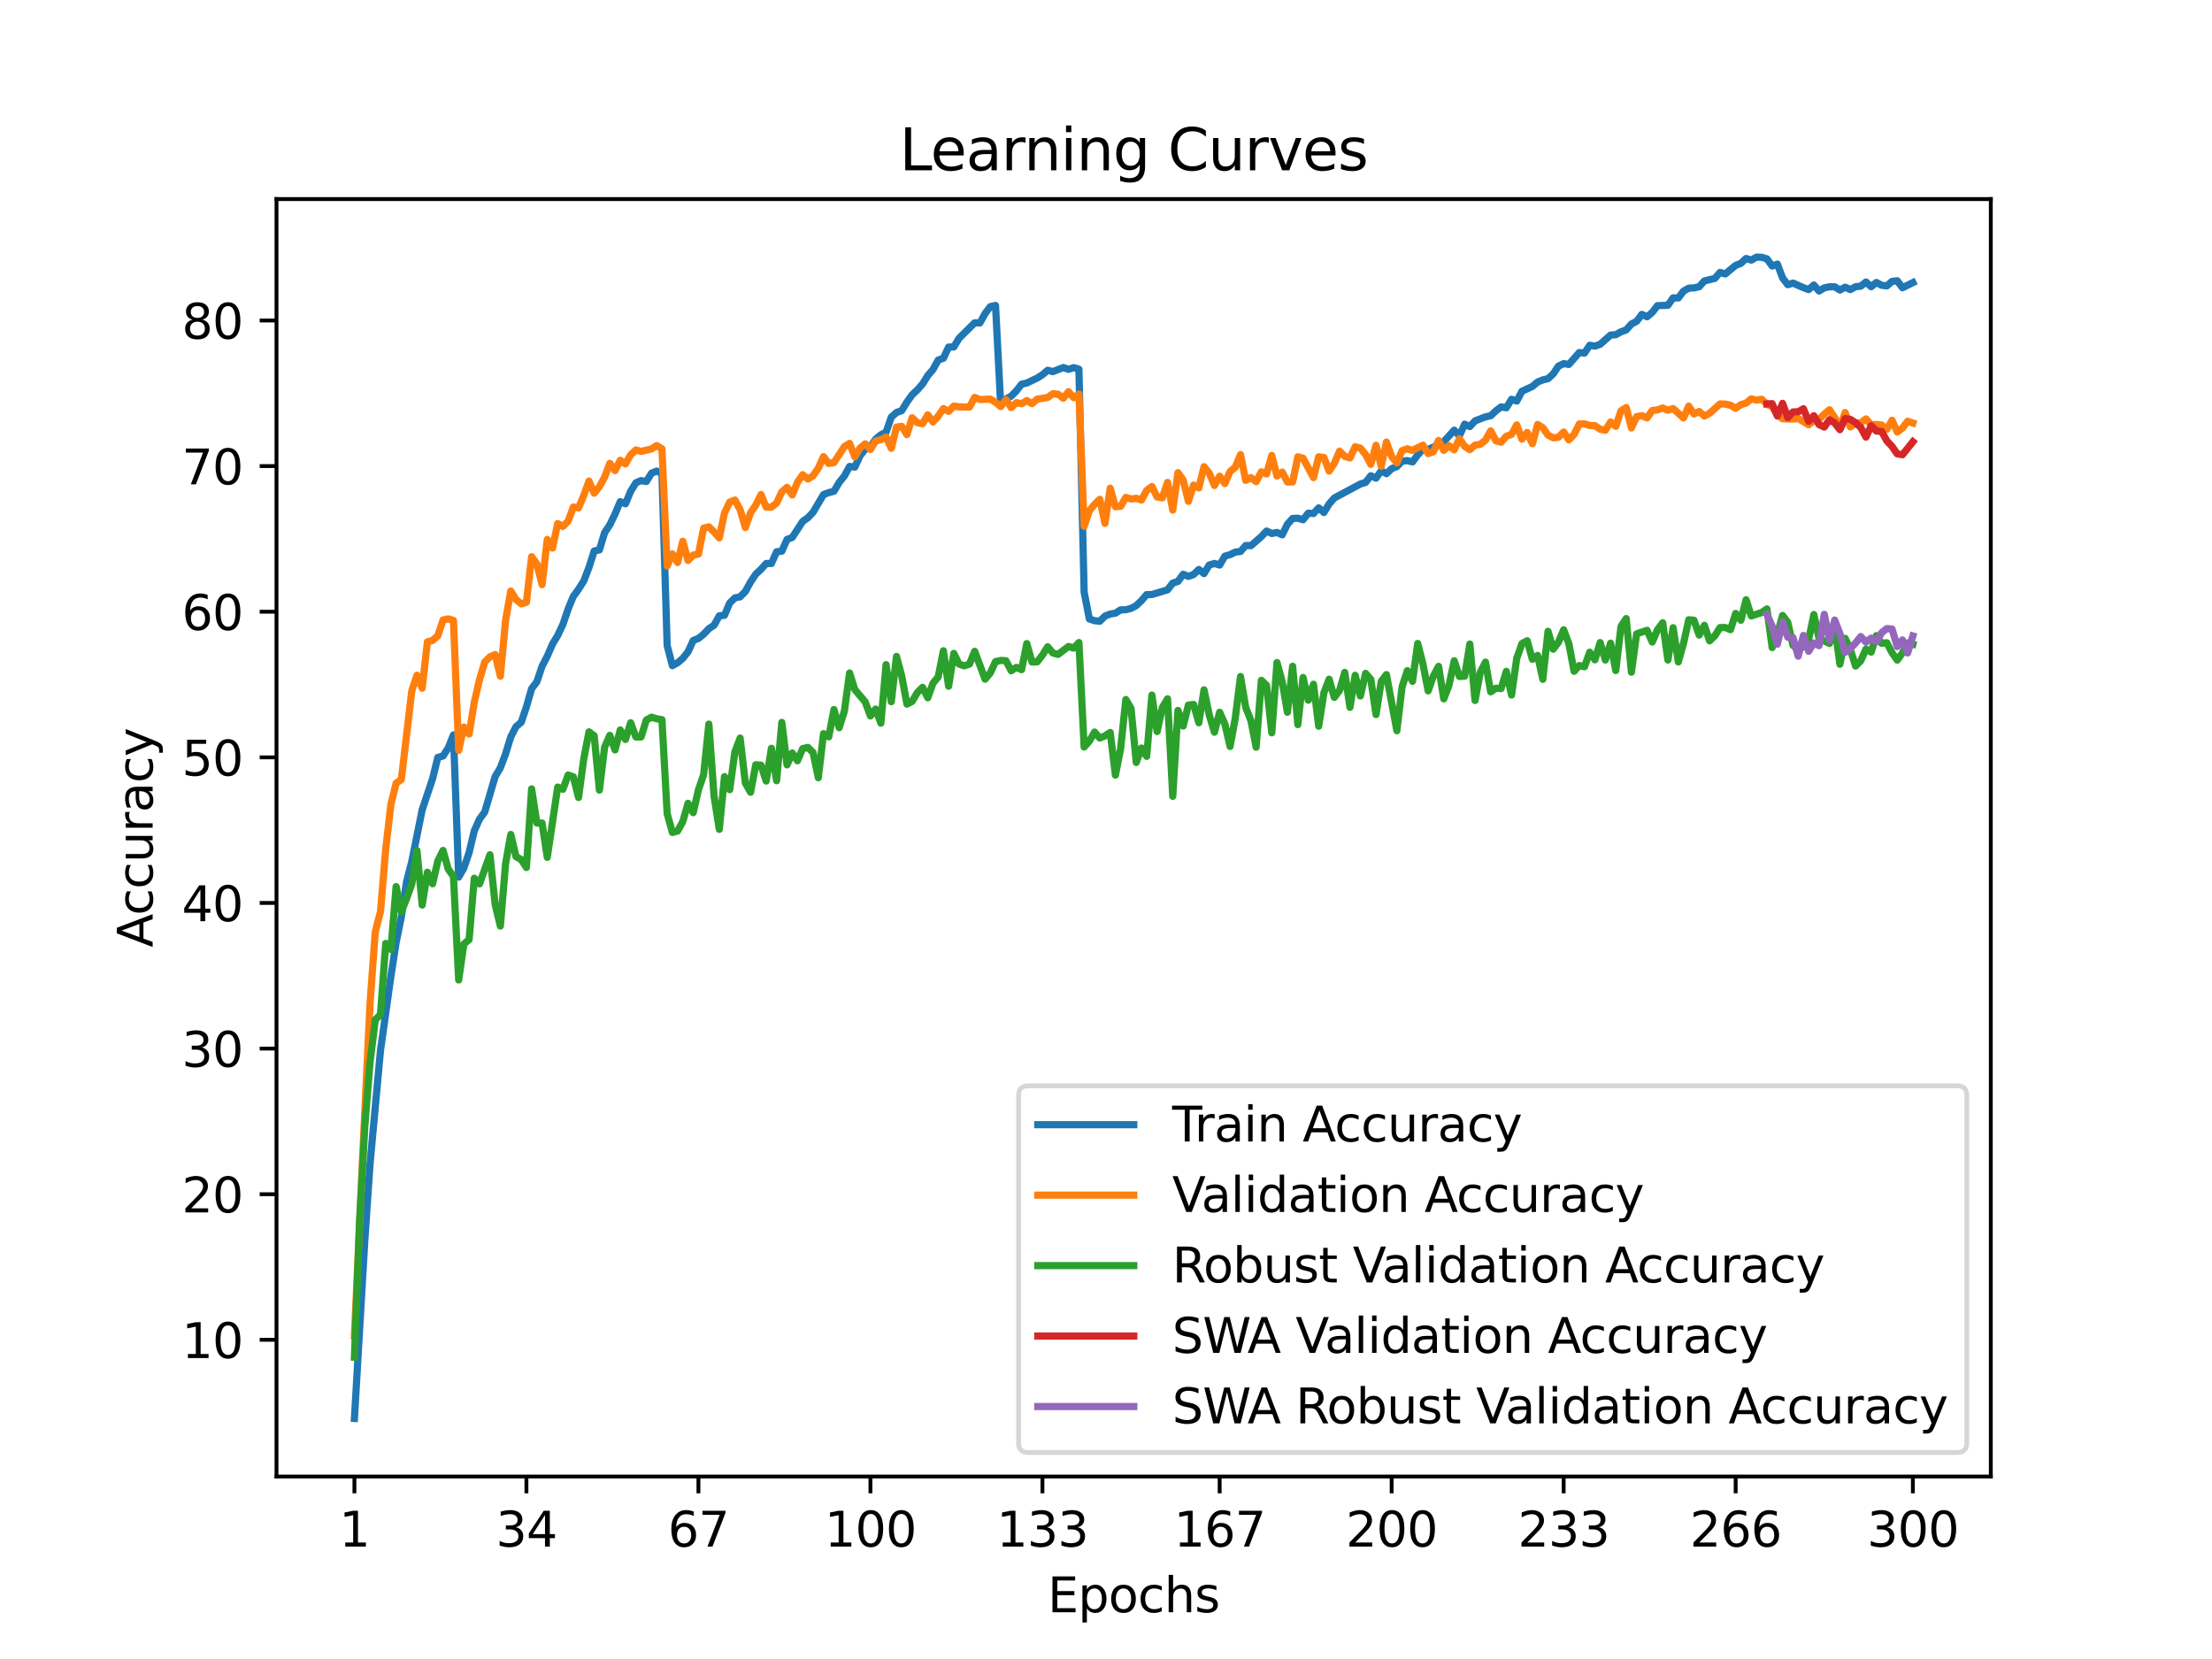 <?xml version="1.0" encoding="utf-8" standalone="no"?>
<!DOCTYPE svg PUBLIC "-//W3C//DTD SVG 1.1//EN"
  "http://www.w3.org/Graphics/SVG/1.1/DTD/svg11.dtd">
<svg xmlns:xlink="http://www.w3.org/1999/xlink" width="460.8pt" height="345.6pt" viewBox="0 0 460.8 345.6" xmlns="http://www.w3.org/2000/svg" version="1.1">
 <defs>
  <style type="text/css">*{stroke-linejoin: round; stroke-linecap: butt}</style>
 </defs>
 <g id="figure_1">
  <g id="patch_1">
   <path d="M 0 345.6 
L 460.8 345.6 
L 460.8 0 
L 0 0 
z
" style="fill: #ffffff"/>
  </g>
  <g id="axes_1">
   <g id="patch_2">
    <path d="M 57.6 307.584 
L 414.72 307.584 
L 414.72 41.472 
L 57.6 41.472 
z
" style="fill: #ffffff"/>
   </g>
   <g id="matplotlib.axis_1">
    <g id="xtick_1">
     <g id="line2d_1">
      <defs>
       <path id="m630e49976d" d="M 0 0 
L 0 3.5 
" style="stroke: #000000; stroke-width: 0.8"/>
      </defs>
      <g>
       <use xlink:href="#m630e49976d" x="73.833" y="307.584" style="stroke: #000000; stroke-width: 0.8"/>
      </g>
     </g>
     <g id="text_1">
      <!-- 1 -->
      <g transform="translate(70.651 322.182) scale(0.1 -0.1)">
       <defs>
        <path id="DejaVuSans-31" d="M 794 531 
L 1825 531 
L 1825 4091 
L 703 3866 
L 703 4441 
L 1819 4666 
L 2450 4666 
L 2450 531 
L 3481 531 
L 3481 0 
L 794 0 
L 794 531 
z
" transform="scale(0.016)"/>
       </defs>
       <use xlink:href="#DejaVuSans-31"/>
      </g>
     </g>
    </g>
    <g id="xtick_2">
     <g id="line2d_2">
      <g>
       <use xlink:href="#m630e49976d" x="109.664" y="307.584" style="stroke: #000000; stroke-width: 0.8"/>
      </g>
     </g>
     <g id="text_2">
      <!-- 34 -->
      <g transform="translate(103.302 322.182) scale(0.1 -0.1)">
       <defs>
        <path id="DejaVuSans-33" d="M 2597 2516 
Q 3050 2419 3304 2112 
Q 3559 1806 3559 1356 
Q 3559 666 3084 287 
Q 2609 -91 1734 -91 
Q 1441 -91 1130 -33 
Q 819 25 488 141 
L 488 750 
Q 750 597 1062 519 
Q 1375 441 1716 441 
Q 2309 441 2620 675 
Q 2931 909 2931 1356 
Q 2931 1769 2642 2001 
Q 2353 2234 1838 2234 
L 1294 2234 
L 1294 2753 
L 1863 2753 
Q 2328 2753 2575 2939 
Q 2822 3125 2822 3475 
Q 2822 3834 2567 4026 
Q 2313 4219 1838 4219 
Q 1578 4219 1281 4162 
Q 984 4106 628 3988 
L 628 4550 
Q 988 4650 1302 4700 
Q 1616 4750 1894 4750 
Q 2613 4750 3031 4423 
Q 3450 4097 3450 3541 
Q 3450 3153 3228 2886 
Q 3006 2619 2597 2516 
z
" transform="scale(0.016)"/>
        <path id="DejaVuSans-34" d="M 2419 4116 
L 825 1625 
L 2419 1625 
L 2419 4116 
z
M 2253 4666 
L 3047 4666 
L 3047 1625 
L 3713 1625 
L 3713 1100 
L 3047 1100 
L 3047 0 
L 2419 0 
L 2419 1100 
L 313 1100 
L 313 1709 
L 2253 4666 
z
" transform="scale(0.016)"/>
       </defs>
       <use xlink:href="#DejaVuSans-33"/>
       <use xlink:href="#DejaVuSans-34" x="63.623"/>
      </g>
     </g>
    </g>
    <g id="xtick_3">
     <g id="line2d_3">
      <g>
       <use xlink:href="#m630e49976d" x="145.496" y="307.584" style="stroke: #000000; stroke-width: 0.8"/>
      </g>
     </g>
     <g id="text_3">
      <!-- 67 -->
      <g transform="translate(139.133 322.182) scale(0.1 -0.1)">
       <defs>
        <path id="DejaVuSans-36" d="M 2113 2584 
Q 1688 2584 1439 2293 
Q 1191 2003 1191 1497 
Q 1191 994 1439 701 
Q 1688 409 2113 409 
Q 2538 409 2786 701 
Q 3034 994 3034 1497 
Q 3034 2003 2786 2293 
Q 2538 2584 2113 2584 
z
M 3366 4563 
L 3366 3988 
Q 3128 4100 2886 4159 
Q 2644 4219 2406 4219 
Q 1781 4219 1451 3797 
Q 1122 3375 1075 2522 
Q 1259 2794 1537 2939 
Q 1816 3084 2150 3084 
Q 2853 3084 3261 2657 
Q 3669 2231 3669 1497 
Q 3669 778 3244 343 
Q 2819 -91 2113 -91 
Q 1303 -91 875 529 
Q 447 1150 447 2328 
Q 447 3434 972 4092 
Q 1497 4750 2381 4750 
Q 2619 4750 2861 4703 
Q 3103 4656 3366 4563 
z
" transform="scale(0.016)"/>
        <path id="DejaVuSans-37" d="M 525 4666 
L 3525 4666 
L 3525 4397 
L 1831 0 
L 1172 0 
L 2766 4134 
L 525 4134 
L 525 4666 
z
" transform="scale(0.016)"/>
       </defs>
       <use xlink:href="#DejaVuSans-36"/>
       <use xlink:href="#DejaVuSans-37" x="63.623"/>
      </g>
     </g>
    </g>
    <g id="xtick_4">
     <g id="line2d_4">
      <g>
       <use xlink:href="#m630e49976d" x="181.327" y="307.584" style="stroke: #000000; stroke-width: 0.8"/>
      </g>
     </g>
     <g id="text_4">
      <!-- 100 -->
      <g transform="translate(171.783 322.182) scale(0.1 -0.1)">
       <defs>
        <path id="DejaVuSans-30" d="M 2034 4250 
Q 1547 4250 1301 3770 
Q 1056 3291 1056 2328 
Q 1056 1369 1301 889 
Q 1547 409 2034 409 
Q 2525 409 2770 889 
Q 3016 1369 3016 2328 
Q 3016 3291 2770 3770 
Q 2525 4250 2034 4250 
z
M 2034 4750 
Q 2819 4750 3233 4129 
Q 3647 3509 3647 2328 
Q 3647 1150 3233 529 
Q 2819 -91 2034 -91 
Q 1250 -91 836 529 
Q 422 1150 422 2328 
Q 422 3509 836 4129 
Q 1250 4750 2034 4750 
z
" transform="scale(0.016)"/>
       </defs>
       <use xlink:href="#DejaVuSans-31"/>
       <use xlink:href="#DejaVuSans-30" x="63.623"/>
       <use xlink:href="#DejaVuSans-30" x="127.246"/>
      </g>
     </g>
    </g>
    <g id="xtick_5">
     <g id="line2d_5">
      <g>
       <use xlink:href="#m630e49976d" x="217.158" y="307.584" style="stroke: #000000; stroke-width: 0.8"/>
      </g>
     </g>
     <g id="text_5">
      <!-- 133 -->
      <g transform="translate(207.615 322.182) scale(0.1 -0.1)">
       <use xlink:href="#DejaVuSans-31"/>
       <use xlink:href="#DejaVuSans-33" x="63.623"/>
       <use xlink:href="#DejaVuSans-33" x="127.246"/>
      </g>
     </g>
    </g>
    <g id="xtick_6">
     <g id="line2d_6">
      <g>
       <use xlink:href="#m630e49976d" x="254.076" y="307.584" style="stroke: #000000; stroke-width: 0.8"/>
      </g>
     </g>
     <g id="text_6">
      <!-- 167 -->
      <g transform="translate(244.532 322.182) scale(0.1 -0.1)">
       <use xlink:href="#DejaVuSans-31"/>
       <use xlink:href="#DejaVuSans-36" x="63.623"/>
       <use xlink:href="#DejaVuSans-37" x="127.246"/>
      </g>
     </g>
    </g>
    <g id="xtick_7">
     <g id="line2d_7">
      <g>
       <use xlink:href="#m630e49976d" x="289.907" y="307.584" style="stroke: #000000; stroke-width: 0.8"/>
      </g>
     </g>
     <g id="text_7">
      <!-- 200 -->
      <g transform="translate(280.363 322.182) scale(0.1 -0.1)">
       <defs>
        <path id="DejaVuSans-32" d="M 1228 531 
L 3431 531 
L 3431 0 
L 469 0 
L 469 531 
Q 828 903 1448 1529 
Q 2069 2156 2228 2338 
Q 2531 2678 2651 2914 
Q 2772 3150 2772 3378 
Q 2772 3750 2511 3984 
Q 2250 4219 1831 4219 
Q 1534 4219 1204 4116 
Q 875 4013 500 3803 
L 500 4441 
Q 881 4594 1212 4672 
Q 1544 4750 1819 4750 
Q 2544 4750 2975 4387 
Q 3406 4025 3406 3419 
Q 3406 3131 3298 2873 
Q 3191 2616 2906 2266 
Q 2828 2175 2409 1742 
Q 1991 1309 1228 531 
z
" transform="scale(0.016)"/>
       </defs>
       <use xlink:href="#DejaVuSans-32"/>
       <use xlink:href="#DejaVuSans-30" x="63.623"/>
       <use xlink:href="#DejaVuSans-30" x="127.246"/>
      </g>
     </g>
    </g>
    <g id="xtick_8">
     <g id="line2d_8">
      <g>
       <use xlink:href="#m630e49976d" x="325.739" y="307.584" style="stroke: #000000; stroke-width: 0.8"/>
      </g>
     </g>
     <g id="text_8">
      <!-- 233 -->
      <g transform="translate(316.195 322.182) scale(0.1 -0.1)">
       <use xlink:href="#DejaVuSans-32"/>
       <use xlink:href="#DejaVuSans-33" x="63.623"/>
       <use xlink:href="#DejaVuSans-33" x="127.246"/>
      </g>
     </g>
    </g>
    <g id="xtick_9">
     <g id="line2d_9">
      <g>
       <use xlink:href="#m630e49976d" x="361.57" y="307.584" style="stroke: #000000; stroke-width: 0.8"/>
      </g>
     </g>
     <g id="text_9">
      <!-- 266 -->
      <g transform="translate(352.026 322.182) scale(0.1 -0.1)">
       <use xlink:href="#DejaVuSans-32"/>
       <use xlink:href="#DejaVuSans-36" x="63.623"/>
       <use xlink:href="#DejaVuSans-36" x="127.246"/>
      </g>
     </g>
    </g>
    <g id="xtick_10">
     <g id="line2d_10">
      <g>
       <use xlink:href="#m630e49976d" x="398.487" y="307.584" style="stroke: #000000; stroke-width: 0.8"/>
      </g>
     </g>
     <g id="text_10">
      <!-- 300 -->
      <g transform="translate(388.944 322.182) scale(0.1 -0.1)">
       <use xlink:href="#DejaVuSans-33"/>
       <use xlink:href="#DejaVuSans-30" x="63.623"/>
       <use xlink:href="#DejaVuSans-30" x="127.246"/>
      </g>
     </g>
    </g>
    <g id="text_11">
     <!-- Epochs -->
     <g transform="translate(218.244 335.861) scale(0.1 -0.1)">
      <defs>
       <path id="DejaVuSans-45" d="M 628 4666 
L 3578 4666 
L 3578 4134 
L 1259 4134 
L 1259 2753 
L 3481 2753 
L 3481 2222 
L 1259 2222 
L 1259 531 
L 3634 531 
L 3634 0 
L 628 0 
L 628 4666 
z
" transform="scale(0.016)"/>
       <path id="DejaVuSans-70" d="M 1159 525 
L 1159 -1331 
L 581 -1331 
L 581 3500 
L 1159 3500 
L 1159 2969 
Q 1341 3281 1617 3432 
Q 1894 3584 2278 3584 
Q 2916 3584 3314 3078 
Q 3713 2572 3713 1747 
Q 3713 922 3314 415 
Q 2916 -91 2278 -91 
Q 1894 -91 1617 61 
Q 1341 213 1159 525 
z
M 3116 1747 
Q 3116 2381 2855 2742 
Q 2594 3103 2138 3103 
Q 1681 3103 1420 2742 
Q 1159 2381 1159 1747 
Q 1159 1113 1420 752 
Q 1681 391 2138 391 
Q 2594 391 2855 752 
Q 3116 1113 3116 1747 
z
" transform="scale(0.016)"/>
       <path id="DejaVuSans-6f" d="M 1959 3097 
Q 1497 3097 1228 2736 
Q 959 2375 959 1747 
Q 959 1119 1226 758 
Q 1494 397 1959 397 
Q 2419 397 2687 759 
Q 2956 1122 2956 1747 
Q 2956 2369 2687 2733 
Q 2419 3097 1959 3097 
z
M 1959 3584 
Q 2709 3584 3137 3096 
Q 3566 2609 3566 1747 
Q 3566 888 3137 398 
Q 2709 -91 1959 -91 
Q 1206 -91 779 398 
Q 353 888 353 1747 
Q 353 2609 779 3096 
Q 1206 3584 1959 3584 
z
" transform="scale(0.016)"/>
       <path id="DejaVuSans-63" d="M 3122 3366 
L 3122 2828 
Q 2878 2963 2633 3030 
Q 2388 3097 2138 3097 
Q 1578 3097 1268 2742 
Q 959 2388 959 1747 
Q 959 1106 1268 751 
Q 1578 397 2138 397 
Q 2388 397 2633 464 
Q 2878 531 3122 666 
L 3122 134 
Q 2881 22 2623 -34 
Q 2366 -91 2075 -91 
Q 1284 -91 818 406 
Q 353 903 353 1747 
Q 353 2603 823 3093 
Q 1294 3584 2113 3584 
Q 2378 3584 2631 3529 
Q 2884 3475 3122 3366 
z
" transform="scale(0.016)"/>
       <path id="DejaVuSans-68" d="M 3513 2113 
L 3513 0 
L 2938 0 
L 2938 2094 
Q 2938 2591 2744 2837 
Q 2550 3084 2163 3084 
Q 1697 3084 1428 2787 
Q 1159 2491 1159 1978 
L 1159 0 
L 581 0 
L 581 4863 
L 1159 4863 
L 1159 2956 
Q 1366 3272 1645 3428 
Q 1925 3584 2291 3584 
Q 2894 3584 3203 3211 
Q 3513 2838 3513 2113 
z
" transform="scale(0.016)"/>
       <path id="DejaVuSans-73" d="M 2834 3397 
L 2834 2853 
Q 2591 2978 2328 3040 
Q 2066 3103 1784 3103 
Q 1356 3103 1142 2972 
Q 928 2841 928 2578 
Q 928 2378 1081 2264 
Q 1234 2150 1697 2047 
L 1894 2003 
Q 2506 1872 2764 1633 
Q 3022 1394 3022 966 
Q 3022 478 2636 193 
Q 2250 -91 1575 -91 
Q 1294 -91 989 -36 
Q 684 19 347 128 
L 347 722 
Q 666 556 975 473 
Q 1284 391 1588 391 
Q 1994 391 2212 530 
Q 2431 669 2431 922 
Q 2431 1156 2273 1281 
Q 2116 1406 1581 1522 
L 1381 1569 
Q 847 1681 609 1914 
Q 372 2147 372 2553 
Q 372 3047 722 3315 
Q 1072 3584 1716 3584 
Q 2034 3584 2315 3537 
Q 2597 3491 2834 3397 
z
" transform="scale(0.016)"/>
      </defs>
      <use xlink:href="#DejaVuSans-45"/>
      <use xlink:href="#DejaVuSans-70" x="63.184"/>
      <use xlink:href="#DejaVuSans-6f" x="126.66"/>
      <use xlink:href="#DejaVuSans-63" x="187.842"/>
      <use xlink:href="#DejaVuSans-68" x="242.822"/>
      <use xlink:href="#DejaVuSans-73" x="306.201"/>
     </g>
    </g>
   </g>
   <g id="matplotlib.axis_2">
    <g id="ytick_1">
     <g id="line2d_11">
      <defs>
       <path id="mf9f81eebaf" d="M 0 0 
L -3.5 0 
" style="stroke: #000000; stroke-width: 0.8"/>
      </defs>
      <g>
       <use xlink:href="#mf9f81eebaf" x="57.6" y="279.107" style="stroke: #000000; stroke-width: 0.8"/>
      </g>
     </g>
     <g id="text_12">
      <!-- 10 -->
      <g transform="translate(37.875 282.906) scale(0.1 -0.1)">
       <use xlink:href="#DejaVuSans-31"/>
       <use xlink:href="#DejaVuSans-30" x="63.623"/>
      </g>
     </g>
    </g>
    <g id="ytick_2">
     <g id="line2d_12">
      <g>
       <use xlink:href="#mf9f81eebaf" x="57.6" y="248.772" style="stroke: #000000; stroke-width: 0.8"/>
      </g>
     </g>
     <g id="text_13">
      <!-- 20 -->
      <g transform="translate(37.875 252.572) scale(0.1 -0.1)">
       <use xlink:href="#DejaVuSans-32"/>
       <use xlink:href="#DejaVuSans-30" x="63.623"/>
      </g>
     </g>
    </g>
    <g id="ytick_3">
     <g id="line2d_13">
      <g>
       <use xlink:href="#mf9f81eebaf" x="57.6" y="218.438" style="stroke: #000000; stroke-width: 0.8"/>
      </g>
     </g>
     <g id="text_14">
      <!-- 30 -->
      <g transform="translate(37.875 222.237) scale(0.1 -0.1)">
       <use xlink:href="#DejaVuSans-33"/>
       <use xlink:href="#DejaVuSans-30" x="63.623"/>
      </g>
     </g>
    </g>
    <g id="ytick_4">
     <g id="line2d_14">
      <g>
       <use xlink:href="#mf9f81eebaf" x="57.6" y="188.103" style="stroke: #000000; stroke-width: 0.8"/>
      </g>
     </g>
     <g id="text_15">
      <!-- 40 -->
      <g transform="translate(37.875 191.902) scale(0.1 -0.1)">
       <use xlink:href="#DejaVuSans-34"/>
       <use xlink:href="#DejaVuSans-30" x="63.623"/>
      </g>
     </g>
    </g>
    <g id="ytick_5">
     <g id="line2d_15">
      <g>
       <use xlink:href="#mf9f81eebaf" x="57.6" y="157.768" style="stroke: #000000; stroke-width: 0.8"/>
      </g>
     </g>
     <g id="text_16">
      <!-- 50 -->
      <g transform="translate(37.875 161.567) scale(0.1 -0.1)">
       <defs>
        <path id="DejaVuSans-35" d="M 691 4666 
L 3169 4666 
L 3169 4134 
L 1269 4134 
L 1269 2991 
Q 1406 3038 1543 3061 
Q 1681 3084 1819 3084 
Q 2600 3084 3056 2656 
Q 3513 2228 3513 1497 
Q 3513 744 3044 326 
Q 2575 -91 1722 -91 
Q 1428 -91 1123 -41 
Q 819 9 494 109 
L 494 744 
Q 775 591 1075 516 
Q 1375 441 1709 441 
Q 2250 441 2565 725 
Q 2881 1009 2881 1497 
Q 2881 1984 2565 2268 
Q 2250 2553 1709 2553 
Q 1456 2553 1204 2497 
Q 953 2441 691 2322 
L 691 4666 
z
" transform="scale(0.016)"/>
       </defs>
       <use xlink:href="#DejaVuSans-35"/>
       <use xlink:href="#DejaVuSans-30" x="63.623"/>
      </g>
     </g>
    </g>
    <g id="ytick_6">
     <g id="line2d_16">
      <g>
       <use xlink:href="#mf9f81eebaf" x="57.6" y="127.433" style="stroke: #000000; stroke-width: 0.8"/>
      </g>
     </g>
     <g id="text_17">
      <!-- 60 -->
      <g transform="translate(37.875 131.232) scale(0.1 -0.1)">
       <use xlink:href="#DejaVuSans-36"/>
       <use xlink:href="#DejaVuSans-30" x="63.623"/>
      </g>
     </g>
    </g>
    <g id="ytick_7">
     <g id="line2d_17">
      <g>
       <use xlink:href="#mf9f81eebaf" x="57.6" y="97.098" style="stroke: #000000; stroke-width: 0.8"/>
      </g>
     </g>
     <g id="text_18">
      <!-- 70 -->
      <g transform="translate(37.875 100.898) scale(0.1 -0.1)">
       <use xlink:href="#DejaVuSans-37"/>
       <use xlink:href="#DejaVuSans-30" x="63.623"/>
      </g>
     </g>
    </g>
    <g id="ytick_8">
     <g id="line2d_18">
      <g>
       <use xlink:href="#mf9f81eebaf" x="57.6" y="66.764" style="stroke: #000000; stroke-width: 0.8"/>
      </g>
     </g>
     <g id="text_19">
      <!-- 80 -->
      <g transform="translate(37.875 70.563) scale(0.1 -0.1)">
       <defs>
        <path id="DejaVuSans-38" d="M 2034 2216 
Q 1584 2216 1326 1975 
Q 1069 1734 1069 1313 
Q 1069 891 1326 650 
Q 1584 409 2034 409 
Q 2484 409 2743 651 
Q 3003 894 3003 1313 
Q 3003 1734 2745 1975 
Q 2488 2216 2034 2216 
z
M 1403 2484 
Q 997 2584 770 2862 
Q 544 3141 544 3541 
Q 544 4100 942 4425 
Q 1341 4750 2034 4750 
Q 2731 4750 3128 4425 
Q 3525 4100 3525 3541 
Q 3525 3141 3298 2862 
Q 3072 2584 2669 2484 
Q 3125 2378 3379 2068 
Q 3634 1759 3634 1313 
Q 3634 634 3220 271 
Q 2806 -91 2034 -91 
Q 1263 -91 848 271 
Q 434 634 434 1313 
Q 434 1759 690 2068 
Q 947 2378 1403 2484 
z
M 1172 3481 
Q 1172 3119 1398 2916 
Q 1625 2713 2034 2713 
Q 2441 2713 2670 2916 
Q 2900 3119 2900 3481 
Q 2900 3844 2670 4047 
Q 2441 4250 2034 4250 
Q 1625 4250 1398 4047 
Q 1172 3844 1172 3481 
z
" transform="scale(0.016)"/>
       </defs>
       <use xlink:href="#DejaVuSans-38"/>
       <use xlink:href="#DejaVuSans-30" x="63.623"/>
      </g>
     </g>
    </g>
    <g id="text_20">
     <!-- Accuracy -->
     <g transform="translate(31.795 197.356) rotate(-90) scale(0.1 -0.1)">
      <defs>
       <path id="DejaVuSans-41" d="M 2188 4044 
L 1331 1722 
L 3047 1722 
L 2188 4044 
z
M 1831 4666 
L 2547 4666 
L 4325 0 
L 3669 0 
L 3244 1197 
L 1141 1197 
L 716 0 
L 50 0 
L 1831 4666 
z
" transform="scale(0.016)"/>
       <path id="DejaVuSans-75" d="M 544 1381 
L 544 3500 
L 1119 3500 
L 1119 1403 
Q 1119 906 1312 657 
Q 1506 409 1894 409 
Q 2359 409 2629 706 
Q 2900 1003 2900 1516 
L 2900 3500 
L 3475 3500 
L 3475 0 
L 2900 0 
L 2900 538 
Q 2691 219 2414 64 
Q 2138 -91 1772 -91 
Q 1169 -91 856 284 
Q 544 659 544 1381 
z
M 1991 3584 
L 1991 3584 
z
" transform="scale(0.016)"/>
       <path id="DejaVuSans-72" d="M 2631 2963 
Q 2534 3019 2420 3045 
Q 2306 3072 2169 3072 
Q 1681 3072 1420 2755 
Q 1159 2438 1159 1844 
L 1159 0 
L 581 0 
L 581 3500 
L 1159 3500 
L 1159 2956 
Q 1341 3275 1631 3429 
Q 1922 3584 2338 3584 
Q 2397 3584 2469 3576 
Q 2541 3569 2628 3553 
L 2631 2963 
z
" transform="scale(0.016)"/>
       <path id="DejaVuSans-61" d="M 2194 1759 
Q 1497 1759 1228 1600 
Q 959 1441 959 1056 
Q 959 750 1161 570 
Q 1363 391 1709 391 
Q 2188 391 2477 730 
Q 2766 1069 2766 1631 
L 2766 1759 
L 2194 1759 
z
M 3341 1997 
L 3341 0 
L 2766 0 
L 2766 531 
Q 2569 213 2275 61 
Q 1981 -91 1556 -91 
Q 1019 -91 701 211 
Q 384 513 384 1019 
Q 384 1609 779 1909 
Q 1175 2209 1959 2209 
L 2766 2209 
L 2766 2266 
Q 2766 2663 2505 2880 
Q 2244 3097 1772 3097 
Q 1472 3097 1187 3025 
Q 903 2953 641 2809 
L 641 3341 
Q 956 3463 1253 3523 
Q 1550 3584 1831 3584 
Q 2591 3584 2966 3190 
Q 3341 2797 3341 1997 
z
" transform="scale(0.016)"/>
       <path id="DejaVuSans-79" d="M 2059 -325 
Q 1816 -950 1584 -1140 
Q 1353 -1331 966 -1331 
L 506 -1331 
L 506 -850 
L 844 -850 
Q 1081 -850 1212 -737 
Q 1344 -625 1503 -206 
L 1606 56 
L 191 3500 
L 800 3500 
L 1894 763 
L 2988 3500 
L 3597 3500 
L 2059 -325 
z
" transform="scale(0.016)"/>
      </defs>
      <use xlink:href="#DejaVuSans-41"/>
      <use xlink:href="#DejaVuSans-63" x="66.658"/>
      <use xlink:href="#DejaVuSans-63" x="121.639"/>
      <use xlink:href="#DejaVuSans-75" x="176.619"/>
      <use xlink:href="#DejaVuSans-72" x="239.998"/>
      <use xlink:href="#DejaVuSans-61" x="281.111"/>
      <use xlink:href="#DejaVuSans-63" x="342.391"/>
      <use xlink:href="#DejaVuSans-79" x="397.371"/>
     </g>
    </g>
   </g>
   <g id="line2d_19">
    <path d="M 73.833 295.488 
L 76.004 258.298 
L 77.09 242.414 
L 79.262 218.838 
L 81.433 203.373 
L 82.519 196.33 
L 83.605 191.021 
L 84.691 183.704 
L 85.777 179.482 
L 87.948 168.695 
L 90.12 162.203 
L 91.206 157.78 
L 92.291 157.489 
L 93.377 155.796 
L 94.463 153.09 
L 95.549 182.721 
L 96.635 180.822 
L 97.72 177.613 
L 98.806 173.057 
L 99.892 170.636 
L 100.978 169.162 
L 103.149 161.772 
L 104.235 159.946 
L 105.321 157.046 
L 106.407 153.503 
L 107.493 151.386 
L 108.578 150.457 
L 109.664 147.242 
L 110.75 143.462 
L 111.836 142.024 
L 112.922 138.791 
L 114.007 136.685 
L 115.093 134.18 
L 116.179 132.384 
L 117.265 130.066 
L 118.351 126.869 
L 119.436 124.242 
L 120.522 122.75 
L 121.608 121.02 
L 122.694 118.199 
L 123.78 114.778 
L 124.865 114.553 
L 125.951 110.968 
L 127.037 109.323 
L 128.123 107.079 
L 129.209 104.5 
L 130.294 104.949 
L 131.38 102.352 
L 132.466 100.581 
L 133.552 100.114 
L 134.638 100.314 
L 135.723 98.579 
L 136.809 98.13 
L 137.895 98.621 
L 138.981 134.489 
L 140.067 138.663 
L 141.152 138.069 
L 142.238 137.146 
L 143.324 135.793 
L 144.41 133.427 
L 145.496 132.997 
L 146.581 132.111 
L 147.667 130.964 
L 148.753 130.248 
L 149.839 128.283 
L 150.925 128.173 
L 152.01 125.619 
L 153.096 124.551 
L 154.182 124.327 
L 155.268 123.223 
L 156.354 121.245 
L 157.439 119.613 
L 158.525 118.594 
L 159.611 117.392 
L 160.697 117.392 
L 161.783 114.947 
L 162.868 114.826 
L 163.954 112.375 
L 165.04 111.962 
L 167.212 108.62 
L 168.297 107.855 
L 169.383 106.702 
L 171.555 103.02 
L 172.641 102.619 
L 173.726 102.34 
L 174.812 100.502 
L 175.898 99.155 
L 176.984 97.165 
L 178.07 97.305 
L 179.155 94.957 
L 180.241 93.567 
L 181.327 93.094 
L 182.413 91.474 
L 183.499 90.576 
L 184.584 90.036 
L 185.67 86.894 
L 186.756 85.929 
L 187.842 85.541 
L 188.928 83.763 
L 190.013 82.24 
L 191.099 81.227 
L 192.185 79.996 
L 193.271 78.242 
L 194.357 76.98 
L 195.442 75.003 
L 196.528 74.632 
L 197.614 72.291 
L 198.7 72.272 
L 199.786 70.464 
L 203.043 67.249 
L 204.129 67.285 
L 205.215 65.314 
L 206.3 63.876 
L 207.386 63.633 
L 208.472 84.54 
L 209.558 83.126 
L 210.644 82.526 
L 211.729 81.427 
L 212.815 80.032 
L 213.901 79.795 
L 216.073 78.758 
L 217.158 78.066 
L 218.244 77.138 
L 219.33 77.417 
L 221.502 76.562 
L 222.587 76.938 
L 223.673 76.58 
L 224.759 76.914 
L 225.845 123.344 
L 226.931 128.938 
L 228.016 129.302 
L 229.102 129.423 
L 230.188 128.337 
L 231.274 127.919 
L 232.36 127.737 
L 233.445 127.045 
L 234.531 127.021 
L 235.617 126.736 
L 236.703 126.165 
L 237.789 125.116 
L 238.875 123.86 
L 239.96 123.854 
L 243.218 122.871 
L 244.304 121.475 
L 245.389 121.124 
L 246.475 119.631 
L 247.561 120.074 
L 248.647 119.68 
L 249.733 118.63 
L 250.818 119.492 
L 251.904 117.702 
L 252.99 117.38 
L 254.076 117.708 
L 255.162 115.857 
L 256.247 115.542 
L 257.333 115.008 
L 258.419 114.887 
L 259.505 113.637 
L 260.591 113.673 
L 262.762 111.787 
L 263.848 110.628 
L 264.934 111.137 
L 266.02 110.919 
L 267.105 111.416 
L 268.191 109.208 
L 269.277 108.001 
L 270.363 107.946 
L 271.449 108.274 
L 272.534 106.909 
L 273.62 106.975 
L 274.706 105.798 
L 275.792 106.763 
L 276.878 104.979 
L 277.963 103.736 
L 283.392 100.83 
L 284.478 100.496 
L 285.564 99.107 
L 286.65 99.61 
L 287.736 98.069 
L 288.821 98.676 
L 289.907 97.626 
L 290.993 97.196 
L 292.079 96.067 
L 293.165 95.952 
L 294.25 96.231 
L 295.336 94.763 
L 296.422 93.574 
L 297.508 93.598 
L 299.679 92.7 
L 300.765 91.996 
L 302.937 89.618 
L 304.023 90.777 
L 305.108 88.362 
L 306.194 88.866 
L 307.28 87.676 
L 309.452 86.839 
L 310.537 86.615 
L 311.623 85.583 
L 312.709 84.764 
L 313.795 84.946 
L 314.881 83.175 
L 315.966 83.551 
L 317.052 81.506 
L 319.224 80.505 
L 320.31 79.589 
L 321.395 79.14 
L 322.481 78.885 
L 323.567 77.878 
L 324.653 76.271 
L 325.739 75.755 
L 326.824 75.913 
L 328.996 73.437 
L 330.082 73.559 
L 331.168 71.921 
L 332.253 72.103 
L 333.339 71.726 
L 335.511 69.803 
L 336.597 69.724 
L 337.682 69.124 
L 338.768 68.723 
L 339.854 67.498 
L 340.94 66.94 
L 342.026 65.496 
L 343.111 65.987 
L 344.197 65.077 
L 345.283 63.669 
L 347.455 63.597 
L 348.54 62.056 
L 349.626 62.068 
L 350.712 60.642 
L 351.798 60.035 
L 352.884 59.969 
L 353.969 59.732 
L 355.055 58.519 
L 357.227 57.997 
L 358.313 56.747 
L 359.398 57.075 
L 361.57 55.279 
L 362.656 54.866 
L 363.742 53.847 
L 364.827 54.187 
L 365.913 53.568 
L 366.999 53.592 
L 368.085 53.926 
L 369.171 55.418 
L 370.256 55.012 
L 371.342 57.894 
L 372.428 59.307 
L 373.514 58.968 
L 375.685 59.926 
L 376.771 60.327 
L 377.857 59.368 
L 378.943 60.63 
L 380.029 59.957 
L 381.114 59.744 
L 382.2 59.744 
L 383.286 60.418 
L 384.372 59.823 
L 385.458 60.321 
L 386.543 59.726 
L 387.629 59.617 
L 388.715 58.743 
L 389.801 59.738 
L 390.887 58.84 
L 391.972 59.429 
L 393.058 59.556 
L 394.144 58.616 
L 395.23 58.488 
L 396.316 59.944 
L 398.487 58.871 
L 398.487 58.871 
" clip-path="url(#pb685297c67)" style="fill: none; stroke: #1f77b4; stroke-width: 1.5; stroke-linecap: square"/>
   </g>
   <g id="line2d_20">
    <path d="M 73.833 278.258 
L 76.004 231.391 
L 77.09 208.973 
L 78.176 194.109 
L 79.262 189.893 
L 80.348 176.94 
L 81.433 167.536 
L 82.519 163.168 
L 83.605 162.379 
L 85.777 143.935 
L 86.862 140.659 
L 87.948 143.359 
L 89.034 133.713 
L 90.12 133.409 
L 91.206 132.438 
L 92.291 129.162 
L 93.377 128.92 
L 94.463 129.253 
L 95.549 156.312 
L 96.635 151.458 
L 97.72 152.914 
L 98.806 146.271 
L 99.892 141.569 
L 100.978 137.899 
L 102.064 136.837 
L 103.149 136.352 
L 104.235 140.872 
L 105.321 129.193 
L 106.407 123.126 
L 107.493 124.885 
L 108.578 125.795 
L 109.664 125.461 
L 110.75 115.967 
L 111.836 117.483 
L 112.922 121.791 
L 114.007 112.387 
L 115.093 114.177 
L 116.179 109.081 
L 117.265 109.657 
L 118.351 108.565 
L 119.436 105.623 
L 120.522 105.805 
L 121.608 103.196 
L 122.694 100.223 
L 123.78 102.741 
L 124.865 101.376 
L 125.951 99.404 
L 127.037 96.522 
L 128.123 98.039 
L 129.209 95.885 
L 130.294 96.643 
L 131.38 94.732 
L 132.466 93.731 
L 133.552 94.035 
L 135.723 93.519 
L 136.809 92.821 
L 137.895 93.489 
L 138.981 117.908 
L 140.067 115.39 
L 141.152 117.18 
L 142.238 112.751 
L 143.324 116.755 
L 144.41 115.633 
L 145.496 115.421 
L 146.581 110.021 
L 147.667 109.748 
L 148.753 110.81 
L 149.839 112.053 
L 150.925 106.866 
L 152.01 104.591 
L 153.096 104.166 
L 154.182 106.169 
L 155.268 109.9 
L 156.354 106.806 
L 157.439 105.228 
L 158.525 103.014 
L 159.611 105.653 
L 160.697 105.653 
L 161.783 104.803 
L 162.868 102.468 
L 163.954 101.527 
L 165.04 103.105 
L 166.126 100.466 
L 167.212 98.888 
L 168.297 99.798 
L 169.383 99.101 
L 170.469 97.523 
L 171.555 95.127 
L 172.641 96.552 
L 173.726 96.37 
L 175.898 93.034 
L 176.984 92.366 
L 178.07 95.187 
L 179.155 93.337 
L 180.241 92.457 
L 181.327 93.64 
L 182.413 91.851 
L 183.499 91.608 
L 184.584 91.031 
L 185.67 93.398 
L 186.756 88.969 
L 187.842 88.817 
L 188.928 90.546 
L 190.013 87.027 
L 191.099 88.059 
L 192.185 88.271 
L 193.271 86.421 
L 194.357 87.907 
L 195.442 86.694 
L 196.528 85.116 
L 197.614 85.693 
L 198.7 84.6 
L 199.786 84.752 
L 201.957 84.813 
L 203.043 82.78 
L 204.129 83.235 
L 206.3 83.144 
L 207.386 83.781 
L 208.472 84.692 
L 209.558 83.266 
L 210.644 84.904 
L 211.729 83.872 
L 212.815 84.115 
L 213.901 83.448 
L 214.987 84.085 
L 216.073 83.144 
L 218.244 82.811 
L 219.33 82.022 
L 220.416 82.113 
L 221.502 82.962 
L 222.587 81.597 
L 223.673 82.841 
L 224.759 82.083 
L 225.845 109.627 
L 226.931 106.411 
L 228.016 105.076 
L 229.102 104.015 
L 230.188 109.02 
L 231.274 101.709 
L 232.36 105.562 
L 233.445 105.471 
L 234.531 103.62 
L 235.617 103.954 
L 236.703 103.802 
L 237.789 104.166 
L 238.875 102.164 
L 239.96 101.345 
L 241.046 103.529 
L 242.132 103.711 
L 243.218 100.496 
L 244.304 106.26 
L 245.389 98.463 
L 246.475 100.011 
L 247.561 104.439 
L 248.647 101.042 
L 249.733 101.649 
L 250.818 97.22 
L 251.904 98.555 
L 252.99 101.133 
L 254.076 99.192 
L 255.162 100.739 
L 256.247 98.221 
L 257.333 97.341 
L 258.419 94.702 
L 259.505 100.071 
L 260.591 99.495 
L 261.676 100.344 
L 262.762 98.281 
L 263.848 98.737 
L 264.934 94.884 
L 266.02 99.161 
L 267.105 98.342 
L 268.191 100.405 
L 269.277 100.405 
L 270.363 95.157 
L 271.449 95.46 
L 273.62 99.495 
L 274.706 95.157 
L 275.792 95.309 
L 276.878 98.13 
L 277.963 96.522 
L 279.049 93.974 
L 280.135 95.066 
L 281.221 95.4 
L 282.307 93.064 
L 283.392 93.367 
L 284.478 94.672 
L 285.564 96.734 
L 286.65 92.761 
L 287.736 97.129 
L 288.821 92.093 
L 289.907 95.127 
L 290.993 96.431 
L 292.079 93.883 
L 293.165 93.489 
L 294.25 93.822 
L 296.422 92.73 
L 297.508 94.49 
L 298.594 94.126 
L 299.679 91.76 
L 300.765 93.822 
L 301.851 92.821 
L 302.937 93.701 
L 304.023 91.395 
L 305.108 92.973 
L 306.194 93.671 
L 307.28 92.73 
L 308.366 92.548 
L 309.452 91.699 
L 310.537 89.757 
L 311.623 91.82 
L 312.709 92.124 
L 313.795 90.88 
L 314.881 90.485 
L 315.966 88.514 
L 317.052 91.486 
L 318.138 90.091 
L 319.224 92.427 
L 320.31 88.423 
L 321.395 89.09 
L 322.481 90.637 
L 323.567 91.213 
L 324.653 91.092 
L 325.739 90 
L 326.824 91.638 
L 327.91 90.485 
L 328.996 88.332 
L 330.082 88.301 
L 331.168 88.635 
L 332.253 88.665 
L 333.339 89.424 
L 334.425 89.636 
L 335.511 87.907 
L 336.597 88.817 
L 337.682 85.571 
L 338.768 84.904 
L 339.854 89.151 
L 340.94 86.785 
L 342.026 86.603 
L 343.111 87.058 
L 344.197 85.511 
L 345.283 85.389 
L 346.369 84.995 
L 347.455 85.45 
L 348.54 85.116 
L 350.712 87.058 
L 351.798 84.6 
L 352.884 86.239 
L 353.969 85.723 
L 355.055 86.663 
L 356.141 86.087 
L 358.313 84.145 
L 359.398 84.176 
L 360.484 84.418 
L 361.57 85.056 
L 362.656 84.297 
L 363.742 83.963 
L 364.827 83.084 
L 365.913 83.357 
L 366.999 83.175 
L 368.085 84.206 
L 369.171 84.722 
L 370.256 86.421 
L 371.342 87.24 
L 373.514 87.3 
L 374.6 87.179 
L 376.771 88.483 
L 377.857 87.634 
L 378.943 87.361 
L 380.029 86.269 
L 381.114 85.359 
L 382.2 86.997 
L 383.286 89.09 
L 384.372 85.935 
L 385.458 88.938 
L 386.543 88.119 
L 387.629 88.089 
L 388.715 87.27 
L 389.801 88.483 
L 390.887 88.423 
L 391.972 88.544 
L 393.058 89.424 
L 394.144 87.543 
L 395.23 90 
L 396.316 89.181 
L 397.401 87.755 
L 398.487 88.119 
L 398.487 88.119 
" clip-path="url(#pb685297c67)" style="fill: none; stroke: #ff7f0e; stroke-width: 1.5; stroke-linecap: square"/>
   </g>
   <g id="line2d_21">
    <path d="M 73.833 282.726 
L 74.919 254.086 
L 76.004 234.588 
L 77.09 221.241 
L 78.176 212.454 
L 79.262 211.346 
L 80.348 196.534 
L 81.433 197.789 
L 82.519 184.693 
L 83.605 189.923 
L 84.691 187.203 
L 85.777 184.17 
L 86.862 177.182 
L 87.948 188.542 
L 89.034 181.701 
L 90.12 184.107 
L 91.206 179.358 
L 92.291 177.161 
L 93.377 181.053 
L 94.463 182.559 
L 95.549 204.149 
L 96.635 196.659 
L 97.72 195.739 
L 98.806 182.956 
L 99.892 184.128 
L 102.064 178.061 
L 103.149 188.437 
L 104.235 192.915 
L 105.321 179.923 
L 106.407 173.835 
L 107.493 178.458 
L 108.578 179.065 
L 109.664 180.718 
L 110.75 164.337 
L 111.836 171.45 
L 112.922 171.45 
L 114.007 178.605 
L 116.179 163.961 
L 117.265 164.421 
L 118.351 161.45 
L 119.436 161.827 
L 120.522 166.136 
L 121.608 158.082 
L 122.694 152.454 
L 123.78 153.27 
L 124.865 164.588 
L 125.951 155.655 
L 127.037 153.187 
L 128.123 156.22 
L 129.209 152.057 
L 130.294 154.044 
L 131.38 150.571 
L 132.466 153.521 
L 133.552 153.521 
L 134.638 150.007 
L 135.723 149.4 
L 136.809 149.734 
L 137.895 149.923 
L 138.981 169.484 
L 140.067 173.417 
L 141.152 173.124 
L 142.238 171.157 
L 143.324 167.35 
L 144.41 169.295 
L 145.496 164.525 
L 146.581 161.366 
L 147.667 150.843 
L 148.753 165.864 
L 149.839 172.768 
L 150.925 161.785 
L 152.01 164.504 
L 153.096 156.617 
L 154.182 153.751 
L 155.268 163.103 
L 156.354 165.048 
L 157.439 159.316 
L 158.525 159.4 
L 159.611 162.705 
L 160.697 155.885 
L 161.783 162.643 
L 162.868 150.488 
L 163.954 159.337 
L 165.04 156.868 
L 166.126 158.479 
L 167.212 155.948 
L 168.297 155.697 
L 169.383 156.785 
L 170.469 162.015 
L 171.555 152.831 
L 172.641 153.5 
L 173.726 147.81 
L 174.812 151.596 
L 175.898 148.145 
L 176.984 140.195 
L 178.07 143.647 
L 180.241 146.22 
L 181.327 149.149 
L 182.413 147.705 
L 183.499 150.655 
L 184.584 138.458 
L 185.67 146.178 
L 186.756 136.743 
L 187.842 140.801 
L 188.928 146.68 
L 190.013 146.115 
L 191.099 144.274 
L 192.185 143.186 
L 193.271 145.362 
L 194.357 142.329 
L 195.442 141.011 
L 196.528 135.571 
L 197.614 142.956 
L 198.7 136.115 
L 199.786 138.333 
L 200.871 138.709 
L 201.957 138.333 
L 203.043 135.676 
L 205.215 141.492 
L 206.3 140.174 
L 207.386 137.831 
L 208.472 137.58 
L 209.558 137.642 
L 210.644 139.735 
L 211.729 139.023 
L 212.815 139.504 
L 213.901 134.065 
L 214.987 137.914 
L 216.073 137.873 
L 217.158 136.471 
L 218.244 134.734 
L 219.33 136.032 
L 220.416 136.324 
L 222.587 134.672 
L 223.673 135.006 
L 224.759 133.856 
L 225.845 155.613 
L 226.931 154.4 
L 228.016 152.496 
L 229.102 153.751 
L 230.188 153.291 
L 231.274 152.58 
L 232.36 161.471 
L 233.445 155.969 
L 234.531 145.718 
L 235.617 147.58 
L 236.703 158.835 
L 237.789 155.822 
L 238.875 157.559 
L 239.96 144.797 
L 241.046 152.391 
L 242.132 147.391 
L 243.218 145.571 
L 244.304 165.885 
L 245.389 147.998 
L 246.475 151.241 
L 247.561 146.889 
L 248.647 146.743 
L 249.733 150.571 
L 250.818 143.709 
L 251.904 148.94 
L 252.99 152.538 
L 254.076 148.375 
L 255.162 150.822 
L 256.247 155.509 
L 257.333 149.567 
L 258.419 140.927 
L 259.505 147.371 
L 260.591 150.111 
L 261.676 155.655 
L 262.762 141.722 
L 263.848 142.768 
L 264.934 152.663 
L 266.02 138.019 
L 267.105 142.015 
L 268.191 148.375 
L 269.277 138.793 
L 270.363 150.948 
L 271.449 141.136 
L 272.534 145.864 
L 273.62 142.538 
L 274.706 151.283 
L 275.792 144.316 
L 276.878 141.492 
L 277.963 145.278 
L 279.049 143.835 
L 280.135 140.069 
L 281.221 147.35 
L 282.307 140.676 
L 283.392 144.986 
L 284.478 140.278 
L 285.564 141.534 
L 286.65 148.856 
L 287.736 141.931 
L 288.821 140.529 
L 290.993 152.224 
L 292.079 143.082 
L 293.165 139.714 
L 294.25 141.931 
L 295.336 134.044 
L 296.422 138.312 
L 297.508 143.919 
L 298.594 140.843 
L 299.679 138.814 
L 300.765 145.592 
L 301.851 142.768 
L 302.937 137.642 
L 304.023 140.927 
L 305.108 140.864 
L 306.194 134.17 
L 307.28 145.927 
L 308.366 140.048 
L 309.452 137.935 
L 310.537 144.128 
L 311.623 143.375 
L 312.709 143.437 
L 313.795 139.86 
L 314.881 144.797 
L 315.966 137.14 
L 317.052 134.065 
L 318.138 133.479 
L 319.224 137.35 
L 320.31 136.534 
L 321.395 141.513 
L 322.481 131.513 
L 323.567 135.237 
L 324.653 133.772 
L 325.739 131.199 
L 326.824 134.107 
L 327.91 139.839 
L 328.996 138.647 
L 330.082 138.898 
L 331.168 135.864 
L 332.253 137.454 
L 333.339 133.856 
L 334.425 137.496 
L 335.511 133.981 
L 336.597 139.693 
L 337.682 130.488 
L 338.768 128.856 
L 339.854 140.027 
L 340.94 132.036 
L 343.111 131.304 
L 344.197 133.751 
L 345.283 131.178 
L 346.369 129.734 
L 347.455 137.496 
L 348.54 130.76 
L 349.626 137.894 
L 350.712 134.002 
L 351.798 129.107 
L 352.884 129.211 
L 353.969 132.308 
L 355.055 130.258 
L 356.141 133.5 
L 357.227 132.454 
L 358.313 130.739 
L 359.398 130.718 
L 360.484 131.178 
L 361.57 127.789 
L 362.656 129.211 
L 363.742 124.944 
L 364.827 128.312 
L 366.999 127.601 
L 368.085 126.847 
L 369.171 134.902 
L 370.256 132.14 
L 371.342 128.207 
L 372.428 129.651 
L 373.514 134.442 
L 374.6 135.278 
L 375.685 134.714 
L 376.771 133.27 
L 377.857 128.019 
L 378.943 133.019 
L 381.114 134.044 
L 382.2 130.278 
L 383.286 138.375 
L 384.372 132.977 
L 385.458 135.278 
L 386.543 138.751 
L 387.629 137.663 
L 388.715 135.216 
L 389.801 135.843 
L 390.887 132.412 
L 391.972 134.002 
L 393.058 133.898 
L 394.144 135.969 
L 395.23 137.517 
L 396.316 136.011 
L 397.401 133.919 
L 398.487 134.211 
L 398.487 134.211 
" clip-path="url(#pb685297c67)" style="fill: none; stroke: #2ca02c; stroke-width: 1.5; stroke-linecap: square"/>
   </g>
   <g id="line2d_22">
    <path d="M 368.085 84.145 
L 369.171 84.085 
L 370.256 86.663 
L 371.342 84.024 
L 372.428 86.997 
L 373.514 85.814 
L 374.6 85.784 
L 375.685 85.147 
L 376.771 87.786 
L 377.857 86.603 
L 378.943 88.453 
L 380.029 88.969 
L 381.114 87.422 
L 382.2 88.119 
L 383.286 89.515 
L 384.372 87.179 
L 385.458 87.361 
L 386.543 88.059 
L 387.629 89.06 
L 388.715 91.062 
L 389.801 88.696 
L 390.887 89.788 
L 391.972 89.879 
L 393.058 91.82 
L 394.144 93.003 
L 395.23 94.55 
L 396.316 94.732 
L 398.487 92.033 
L 398.487 92.033 
" clip-path="url(#pb685297c67)" style="fill: none; stroke: #d62728; stroke-width: 1.5; stroke-linecap: square"/>
   </g>
   <g id="line2d_23">
    <path d="M 368.085 128.019 
L 369.171 130.425 
L 370.256 134.191 
L 371.342 129.567 
L 372.428 132.747 
L 373.514 132.831 
L 374.6 136.701 
L 375.685 132.37 
L 376.771 135.676 
L 377.857 133.94 
L 378.943 134.504 
L 380.029 127.977 
L 381.114 133.375 
L 382.2 129.17 
L 383.286 131.994 
L 384.372 135.906 
L 385.458 135.069 
L 386.543 133.96 
L 387.629 132.601 
L 388.715 133.772 
L 389.801 132.935 
L 390.887 133.709 
L 391.972 131.806 
L 393.058 130.948 
L 394.144 131.032 
L 395.23 134.693 
L 396.316 133.312 
L 397.401 136.032 
L 398.487 132.475 
L 398.487 132.475 
" clip-path="url(#pb685297c67)" style="fill: none; stroke: #9467bd; stroke-width: 1.5; stroke-linecap: square"/>
   </g>
   <g id="patch_3">
    <path d="M 57.6 307.584 
L 57.6 41.472 
" style="fill: none; stroke: #000000; stroke-width: 0.8; stroke-linejoin: miter; stroke-linecap: square"/>
   </g>
   <g id="patch_4">
    <path d="M 414.72 307.584 
L 414.72 41.472 
" style="fill: none; stroke: #000000; stroke-width: 0.8; stroke-linejoin: miter; stroke-linecap: square"/>
   </g>
   <g id="patch_5">
    <path d="M 57.6 307.584 
L 414.72 307.584 
" style="fill: none; stroke: #000000; stroke-width: 0.8; stroke-linejoin: miter; stroke-linecap: square"/>
   </g>
   <g id="patch_6">
    <path d="M 57.6 41.472 
L 414.72 41.472 
" style="fill: none; stroke: #000000; stroke-width: 0.8; stroke-linejoin: miter; stroke-linecap: square"/>
   </g>
   <g id="text_21">
    <!-- Learning Curves -->
    <g transform="translate(187.376 35.472) scale(0.12 -0.12)">
     <defs>
      <path id="DejaVuSans-4c" d="M 628 4666 
L 1259 4666 
L 1259 531 
L 3531 531 
L 3531 0 
L 628 0 
L 628 4666 
z
" transform="scale(0.016)"/>
      <path id="DejaVuSans-65" d="M 3597 1894 
L 3597 1613 
L 953 1613 
Q 991 1019 1311 708 
Q 1631 397 2203 397 
Q 2534 397 2845 478 
Q 3156 559 3463 722 
L 3463 178 
Q 3153 47 2828 -22 
Q 2503 -91 2169 -91 
Q 1331 -91 842 396 
Q 353 884 353 1716 
Q 353 2575 817 3079 
Q 1281 3584 2069 3584 
Q 2775 3584 3186 3129 
Q 3597 2675 3597 1894 
z
M 3022 2063 
Q 3016 2534 2758 2815 
Q 2500 3097 2075 3097 
Q 1594 3097 1305 2825 
Q 1016 2553 972 2059 
L 3022 2063 
z
" transform="scale(0.016)"/>
      <path id="DejaVuSans-6e" d="M 3513 2113 
L 3513 0 
L 2938 0 
L 2938 2094 
Q 2938 2591 2744 2837 
Q 2550 3084 2163 3084 
Q 1697 3084 1428 2787 
Q 1159 2491 1159 1978 
L 1159 0 
L 581 0 
L 581 3500 
L 1159 3500 
L 1159 2956 
Q 1366 3272 1645 3428 
Q 1925 3584 2291 3584 
Q 2894 3584 3203 3211 
Q 3513 2838 3513 2113 
z
" transform="scale(0.016)"/>
      <path id="DejaVuSans-69" d="M 603 3500 
L 1178 3500 
L 1178 0 
L 603 0 
L 603 3500 
z
M 603 4863 
L 1178 4863 
L 1178 4134 
L 603 4134 
L 603 4863 
z
" transform="scale(0.016)"/>
      <path id="DejaVuSans-67" d="M 2906 1791 
Q 2906 2416 2648 2759 
Q 2391 3103 1925 3103 
Q 1463 3103 1205 2759 
Q 947 2416 947 1791 
Q 947 1169 1205 825 
Q 1463 481 1925 481 
Q 2391 481 2648 825 
Q 2906 1169 2906 1791 
z
M 3481 434 
Q 3481 -459 3084 -895 
Q 2688 -1331 1869 -1331 
Q 1566 -1331 1297 -1286 
Q 1028 -1241 775 -1147 
L 775 -588 
Q 1028 -725 1275 -790 
Q 1522 -856 1778 -856 
Q 2344 -856 2625 -561 
Q 2906 -266 2906 331 
L 2906 616 
Q 2728 306 2450 153 
Q 2172 0 1784 0 
Q 1141 0 747 490 
Q 353 981 353 1791 
Q 353 2603 747 3093 
Q 1141 3584 1784 3584 
Q 2172 3584 2450 3431 
Q 2728 3278 2906 2969 
L 2906 3500 
L 3481 3500 
L 3481 434 
z
" transform="scale(0.016)"/>
      <path id="DejaVuSans-20" transform="scale(0.016)"/>
      <path id="DejaVuSans-43" d="M 4122 4306 
L 4122 3641 
Q 3803 3938 3442 4084 
Q 3081 4231 2675 4231 
Q 1875 4231 1450 3742 
Q 1025 3253 1025 2328 
Q 1025 1406 1450 917 
Q 1875 428 2675 428 
Q 3081 428 3442 575 
Q 3803 722 4122 1019 
L 4122 359 
Q 3791 134 3420 21 
Q 3050 -91 2638 -91 
Q 1578 -91 968 557 
Q 359 1206 359 2328 
Q 359 3453 968 4101 
Q 1578 4750 2638 4750 
Q 3056 4750 3426 4639 
Q 3797 4528 4122 4306 
z
" transform="scale(0.016)"/>
      <path id="DejaVuSans-76" d="M 191 3500 
L 800 3500 
L 1894 563 
L 2988 3500 
L 3597 3500 
L 2284 0 
L 1503 0 
L 191 3500 
z
" transform="scale(0.016)"/>
     </defs>
     <use xlink:href="#DejaVuSans-4c"/>
     <use xlink:href="#DejaVuSans-65" x="53.963"/>
     <use xlink:href="#DejaVuSans-61" x="115.486"/>
     <use xlink:href="#DejaVuSans-72" x="176.766"/>
     <use xlink:href="#DejaVuSans-6e" x="216.129"/>
     <use xlink:href="#DejaVuSans-69" x="279.508"/>
     <use xlink:href="#DejaVuSans-6e" x="307.291"/>
     <use xlink:href="#DejaVuSans-67" x="370.67"/>
     <use xlink:href="#DejaVuSans-20" x="434.146"/>
     <use xlink:href="#DejaVuSans-43" x="465.934"/>
     <use xlink:href="#DejaVuSans-75" x="535.758"/>
     <use xlink:href="#DejaVuSans-72" x="599.137"/>
     <use xlink:href="#DejaVuSans-76" x="640.25"/>
     <use xlink:href="#DejaVuSans-65" x="699.43"/>
     <use xlink:href="#DejaVuSans-73" x="760.953"/>
    </g>
   </g>
   <g id="legend_1">
    <g id="patch_7">
     <path d="M 214.189 302.584 
L 407.72 302.584 
Q 409.72 302.584 409.72 300.584 
L 409.72 228.193 
Q 409.72 226.193 407.72 226.193 
L 214.189 226.193 
Q 212.189 226.193 212.189 228.193 
L 212.189 300.584 
Q 212.189 302.584 214.189 302.584 
z
" style="fill: #ffffff; opacity: 0.8; stroke: #cccccc; stroke-linejoin: miter"/>
    </g>
    <g id="line2d_24">
     <path d="M 216.189 234.292 
L 226.189 234.292 
L 236.189 234.292 
" style="fill: none; stroke: #1f77b4; stroke-width: 1.5; stroke-linecap: square"/>
    </g>
    <g id="text_22">
     <!-- Train Accuracy -->
     <g transform="translate(244.189 237.792) scale(0.1 -0.1)">
      <defs>
       <path id="DejaVuSans-54" d="M -19 4666 
L 3928 4666 
L 3928 4134 
L 2272 4134 
L 2272 0 
L 1638 0 
L 1638 4134 
L -19 4134 
L -19 4666 
z
" transform="scale(0.016)"/>
      </defs>
      <use xlink:href="#DejaVuSans-54"/>
      <use xlink:href="#DejaVuSans-72" x="46.334"/>
      <use xlink:href="#DejaVuSans-61" x="87.447"/>
      <use xlink:href="#DejaVuSans-69" x="148.727"/>
      <use xlink:href="#DejaVuSans-6e" x="176.51"/>
      <use xlink:href="#DejaVuSans-20" x="239.889"/>
      <use xlink:href="#DejaVuSans-41" x="271.676"/>
      <use xlink:href="#DejaVuSans-63" x="338.334"/>
      <use xlink:href="#DejaVuSans-63" x="393.314"/>
      <use xlink:href="#DejaVuSans-75" x="448.295"/>
      <use xlink:href="#DejaVuSans-72" x="511.674"/>
      <use xlink:href="#DejaVuSans-61" x="552.787"/>
      <use xlink:href="#DejaVuSans-63" x="614.066"/>
      <use xlink:href="#DejaVuSans-79" x="669.047"/>
     </g>
    </g>
    <g id="line2d_25">
     <path d="M 216.189 248.97 
L 226.189 248.97 
L 236.189 248.97 
" style="fill: none; stroke: #ff7f0e; stroke-width: 1.5; stroke-linecap: square"/>
    </g>
    <g id="text_23">
     <!-- Validation Accuracy -->
     <g transform="translate(244.189 252.47) scale(0.1 -0.1)">
      <defs>
       <path id="DejaVuSans-56" d="M 1831 0 
L 50 4666 
L 709 4666 
L 2188 738 
L 3669 4666 
L 4325 4666 
L 2547 0 
L 1831 0 
z
" transform="scale(0.016)"/>
       <path id="DejaVuSans-6c" d="M 603 4863 
L 1178 4863 
L 1178 0 
L 603 0 
L 603 4863 
z
" transform="scale(0.016)"/>
       <path id="DejaVuSans-64" d="M 2906 2969 
L 2906 4863 
L 3481 4863 
L 3481 0 
L 2906 0 
L 2906 525 
Q 2725 213 2448 61 
Q 2172 -91 1784 -91 
Q 1150 -91 751 415 
Q 353 922 353 1747 
Q 353 2572 751 3078 
Q 1150 3584 1784 3584 
Q 2172 3584 2448 3432 
Q 2725 3281 2906 2969 
z
M 947 1747 
Q 947 1113 1208 752 
Q 1469 391 1925 391 
Q 2381 391 2643 752 
Q 2906 1113 2906 1747 
Q 2906 2381 2643 2742 
Q 2381 3103 1925 3103 
Q 1469 3103 1208 2742 
Q 947 2381 947 1747 
z
" transform="scale(0.016)"/>
       <path id="DejaVuSans-74" d="M 1172 4494 
L 1172 3500 
L 2356 3500 
L 2356 3053 
L 1172 3053 
L 1172 1153 
Q 1172 725 1289 603 
Q 1406 481 1766 481 
L 2356 481 
L 2356 0 
L 1766 0 
Q 1100 0 847 248 
Q 594 497 594 1153 
L 594 3053 
L 172 3053 
L 172 3500 
L 594 3500 
L 594 4494 
L 1172 4494 
z
" transform="scale(0.016)"/>
      </defs>
      <use xlink:href="#DejaVuSans-56"/>
      <use xlink:href="#DejaVuSans-61" x="60.658"/>
      <use xlink:href="#DejaVuSans-6c" x="121.938"/>
      <use xlink:href="#DejaVuSans-69" x="149.721"/>
      <use xlink:href="#DejaVuSans-64" x="177.504"/>
      <use xlink:href="#DejaVuSans-61" x="240.98"/>
      <use xlink:href="#DejaVuSans-74" x="302.26"/>
      <use xlink:href="#DejaVuSans-69" x="341.469"/>
      <use xlink:href="#DejaVuSans-6f" x="369.252"/>
      <use xlink:href="#DejaVuSans-6e" x="430.434"/>
      <use xlink:href="#DejaVuSans-20" x="493.812"/>
      <use xlink:href="#DejaVuSans-41" x="525.6"/>
      <use xlink:href="#DejaVuSans-63" x="592.258"/>
      <use xlink:href="#DejaVuSans-63" x="647.238"/>
      <use xlink:href="#DejaVuSans-75" x="702.219"/>
      <use xlink:href="#DejaVuSans-72" x="765.598"/>
      <use xlink:href="#DejaVuSans-61" x="806.711"/>
      <use xlink:href="#DejaVuSans-63" x="867.99"/>
      <use xlink:href="#DejaVuSans-79" x="922.971"/>
     </g>
    </g>
    <g id="line2d_26">
     <path d="M 216.189 263.648 
L 226.189 263.648 
L 236.189 263.648 
" style="fill: none; stroke: #2ca02c; stroke-width: 1.5; stroke-linecap: square"/>
    </g>
    <g id="text_24">
     <!-- Robust Validation Accuracy -->
     <g transform="translate(244.189 267.148) scale(0.1 -0.1)">
      <defs>
       <path id="DejaVuSans-52" d="M 2841 2188 
Q 3044 2119 3236 1894 
Q 3428 1669 3622 1275 
L 4263 0 
L 3584 0 
L 2988 1197 
Q 2756 1666 2539 1819 
Q 2322 1972 1947 1972 
L 1259 1972 
L 1259 0 
L 628 0 
L 628 4666 
L 2053 4666 
Q 2853 4666 3247 4331 
Q 3641 3997 3641 3322 
Q 3641 2881 3436 2590 
Q 3231 2300 2841 2188 
z
M 1259 4147 
L 1259 2491 
L 2053 2491 
Q 2509 2491 2742 2702 
Q 2975 2913 2975 3322 
Q 2975 3731 2742 3939 
Q 2509 4147 2053 4147 
L 1259 4147 
z
" transform="scale(0.016)"/>
       <path id="DejaVuSans-62" d="M 3116 1747 
Q 3116 2381 2855 2742 
Q 2594 3103 2138 3103 
Q 1681 3103 1420 2742 
Q 1159 2381 1159 1747 
Q 1159 1113 1420 752 
Q 1681 391 2138 391 
Q 2594 391 2855 752 
Q 3116 1113 3116 1747 
z
M 1159 2969 
Q 1341 3281 1617 3432 
Q 1894 3584 2278 3584 
Q 2916 3584 3314 3078 
Q 3713 2572 3713 1747 
Q 3713 922 3314 415 
Q 2916 -91 2278 -91 
Q 1894 -91 1617 61 
Q 1341 213 1159 525 
L 1159 0 
L 581 0 
L 581 4863 
L 1159 4863 
L 1159 2969 
z
" transform="scale(0.016)"/>
      </defs>
      <use xlink:href="#DejaVuSans-52"/>
      <use xlink:href="#DejaVuSans-6f" x="64.982"/>
      <use xlink:href="#DejaVuSans-62" x="126.164"/>
      <use xlink:href="#DejaVuSans-75" x="189.641"/>
      <use xlink:href="#DejaVuSans-73" x="253.02"/>
      <use xlink:href="#DejaVuSans-74" x="305.119"/>
      <use xlink:href="#DejaVuSans-20" x="344.328"/>
      <use xlink:href="#DejaVuSans-56" x="376.115"/>
      <use xlink:href="#DejaVuSans-61" x="436.773"/>
      <use xlink:href="#DejaVuSans-6c" x="498.053"/>
      <use xlink:href="#DejaVuSans-69" x="525.836"/>
      <use xlink:href="#DejaVuSans-64" x="553.619"/>
      <use xlink:href="#DejaVuSans-61" x="617.096"/>
      <use xlink:href="#DejaVuSans-74" x="678.375"/>
      <use xlink:href="#DejaVuSans-69" x="717.584"/>
      <use xlink:href="#DejaVuSans-6f" x="745.367"/>
      <use xlink:href="#DejaVuSans-6e" x="806.549"/>
      <use xlink:href="#DejaVuSans-20" x="869.928"/>
      <use xlink:href="#DejaVuSans-41" x="901.715"/>
      <use xlink:href="#DejaVuSans-63" x="968.373"/>
      <use xlink:href="#DejaVuSans-63" x="1023.354"/>
      <use xlink:href="#DejaVuSans-75" x="1078.334"/>
      <use xlink:href="#DejaVuSans-72" x="1141.713"/>
      <use xlink:href="#DejaVuSans-61" x="1182.826"/>
      <use xlink:href="#DejaVuSans-63" x="1244.105"/>
      <use xlink:href="#DejaVuSans-79" x="1299.086"/>
     </g>
    </g>
    <g id="line2d_27">
     <path d="M 216.189 278.326 
L 226.189 278.326 
L 236.189 278.326 
" style="fill: none; stroke: #d62728; stroke-width: 1.5; stroke-linecap: square"/>
    </g>
    <g id="text_25">
     <!-- SWA Validation Accuracy -->
     <g transform="translate(244.189 281.826) scale(0.1 -0.1)">
      <defs>
       <path id="DejaVuSans-53" d="M 3425 4513 
L 3425 3897 
Q 3066 4069 2747 4153 
Q 2428 4238 2131 4238 
Q 1616 4238 1336 4038 
Q 1056 3838 1056 3469 
Q 1056 3159 1242 3001 
Q 1428 2844 1947 2747 
L 2328 2669 
Q 3034 2534 3370 2195 
Q 3706 1856 3706 1288 
Q 3706 609 3251 259 
Q 2797 -91 1919 -91 
Q 1588 -91 1214 -16 
Q 841 59 441 206 
L 441 856 
Q 825 641 1194 531 
Q 1563 422 1919 422 
Q 2459 422 2753 634 
Q 3047 847 3047 1241 
Q 3047 1584 2836 1778 
Q 2625 1972 2144 2069 
L 1759 2144 
Q 1053 2284 737 2584 
Q 422 2884 422 3419 
Q 422 4038 858 4394 
Q 1294 4750 2059 4750 
Q 2388 4750 2728 4690 
Q 3069 4631 3425 4513 
z
" transform="scale(0.016)"/>
       <path id="DejaVuSans-57" d="M 213 4666 
L 850 4666 
L 1831 722 
L 2809 4666 
L 3519 4666 
L 4500 722 
L 5478 4666 
L 6119 4666 
L 4947 0 
L 4153 0 
L 3169 4050 
L 2175 0 
L 1381 0 
L 213 4666 
z
" transform="scale(0.016)"/>
      </defs>
      <use xlink:href="#DejaVuSans-53"/>
      <use xlink:href="#DejaVuSans-57" x="63.477"/>
      <use xlink:href="#DejaVuSans-41" x="156.854"/>
      <use xlink:href="#DejaVuSans-20" x="225.262"/>
      <use xlink:href="#DejaVuSans-56" x="257.049"/>
      <use xlink:href="#DejaVuSans-61" x="317.707"/>
      <use xlink:href="#DejaVuSans-6c" x="378.986"/>
      <use xlink:href="#DejaVuSans-69" x="406.77"/>
      <use xlink:href="#DejaVuSans-64" x="434.553"/>
      <use xlink:href="#DejaVuSans-61" x="498.029"/>
      <use xlink:href="#DejaVuSans-74" x="559.309"/>
      <use xlink:href="#DejaVuSans-69" x="598.518"/>
      <use xlink:href="#DejaVuSans-6f" x="626.301"/>
      <use xlink:href="#DejaVuSans-6e" x="687.482"/>
      <use xlink:href="#DejaVuSans-20" x="750.861"/>
      <use xlink:href="#DejaVuSans-41" x="782.648"/>
      <use xlink:href="#DejaVuSans-63" x="849.307"/>
      <use xlink:href="#DejaVuSans-63" x="904.287"/>
      <use xlink:href="#DejaVuSans-75" x="959.268"/>
      <use xlink:href="#DejaVuSans-72" x="1022.646"/>
      <use xlink:href="#DejaVuSans-61" x="1063.76"/>
      <use xlink:href="#DejaVuSans-63" x="1125.039"/>
      <use xlink:href="#DejaVuSans-79" x="1180.02"/>
     </g>
    </g>
    <g id="line2d_28">
     <path d="M 216.189 293.004 
L 226.189 293.004 
L 236.189 293.004 
" style="fill: none; stroke: #9467bd; stroke-width: 1.5; stroke-linecap: square"/>
    </g>
    <g id="text_26">
     <!-- SWA Robust Validation Accuracy -->
     <g transform="translate(244.189 296.504) scale(0.1 -0.1)">
      <use xlink:href="#DejaVuSans-53"/>
      <use xlink:href="#DejaVuSans-57" x="63.477"/>
      <use xlink:href="#DejaVuSans-41" x="156.854"/>
      <use xlink:href="#DejaVuSans-20" x="225.262"/>
      <use xlink:href="#DejaVuSans-52" x="257.049"/>
      <use xlink:href="#DejaVuSans-6f" x="322.031"/>
      <use xlink:href="#DejaVuSans-62" x="383.213"/>
      <use xlink:href="#DejaVuSans-75" x="446.689"/>
      <use xlink:href="#DejaVuSans-73" x="510.068"/>
      <use xlink:href="#DejaVuSans-74" x="562.168"/>
      <use xlink:href="#DejaVuSans-20" x="601.377"/>
      <use xlink:href="#DejaVuSans-56" x="633.164"/>
      <use xlink:href="#DejaVuSans-61" x="693.822"/>
      <use xlink:href="#DejaVuSans-6c" x="755.102"/>
      <use xlink:href="#DejaVuSans-69" x="782.885"/>
      <use xlink:href="#DejaVuSans-64" x="810.668"/>
      <use xlink:href="#DejaVuSans-61" x="874.145"/>
      <use xlink:href="#DejaVuSans-74" x="935.424"/>
      <use xlink:href="#DejaVuSans-69" x="974.633"/>
      <use xlink:href="#DejaVuSans-6f" x="1002.416"/>
      <use xlink:href="#DejaVuSans-6e" x="1063.598"/>
      <use xlink:href="#DejaVuSans-20" x="1126.977"/>
      <use xlink:href="#DejaVuSans-41" x="1158.764"/>
      <use xlink:href="#DejaVuSans-63" x="1225.422"/>
      <use xlink:href="#DejaVuSans-63" x="1280.402"/>
      <use xlink:href="#DejaVuSans-75" x="1335.383"/>
      <use xlink:href="#DejaVuSans-72" x="1398.762"/>
      <use xlink:href="#DejaVuSans-61" x="1439.875"/>
      <use xlink:href="#DejaVuSans-63" x="1501.154"/>
      <use xlink:href="#DejaVuSans-79" x="1556.135"/>
     </g>
    </g>
   </g>
  </g>
 </g>
 <defs>
  <clipPath id="pb685297c67">
   <rect x="57.6" y="41.472" width="357.12" height="266.112"/>
  </clipPath>
 </defs>
</svg>
